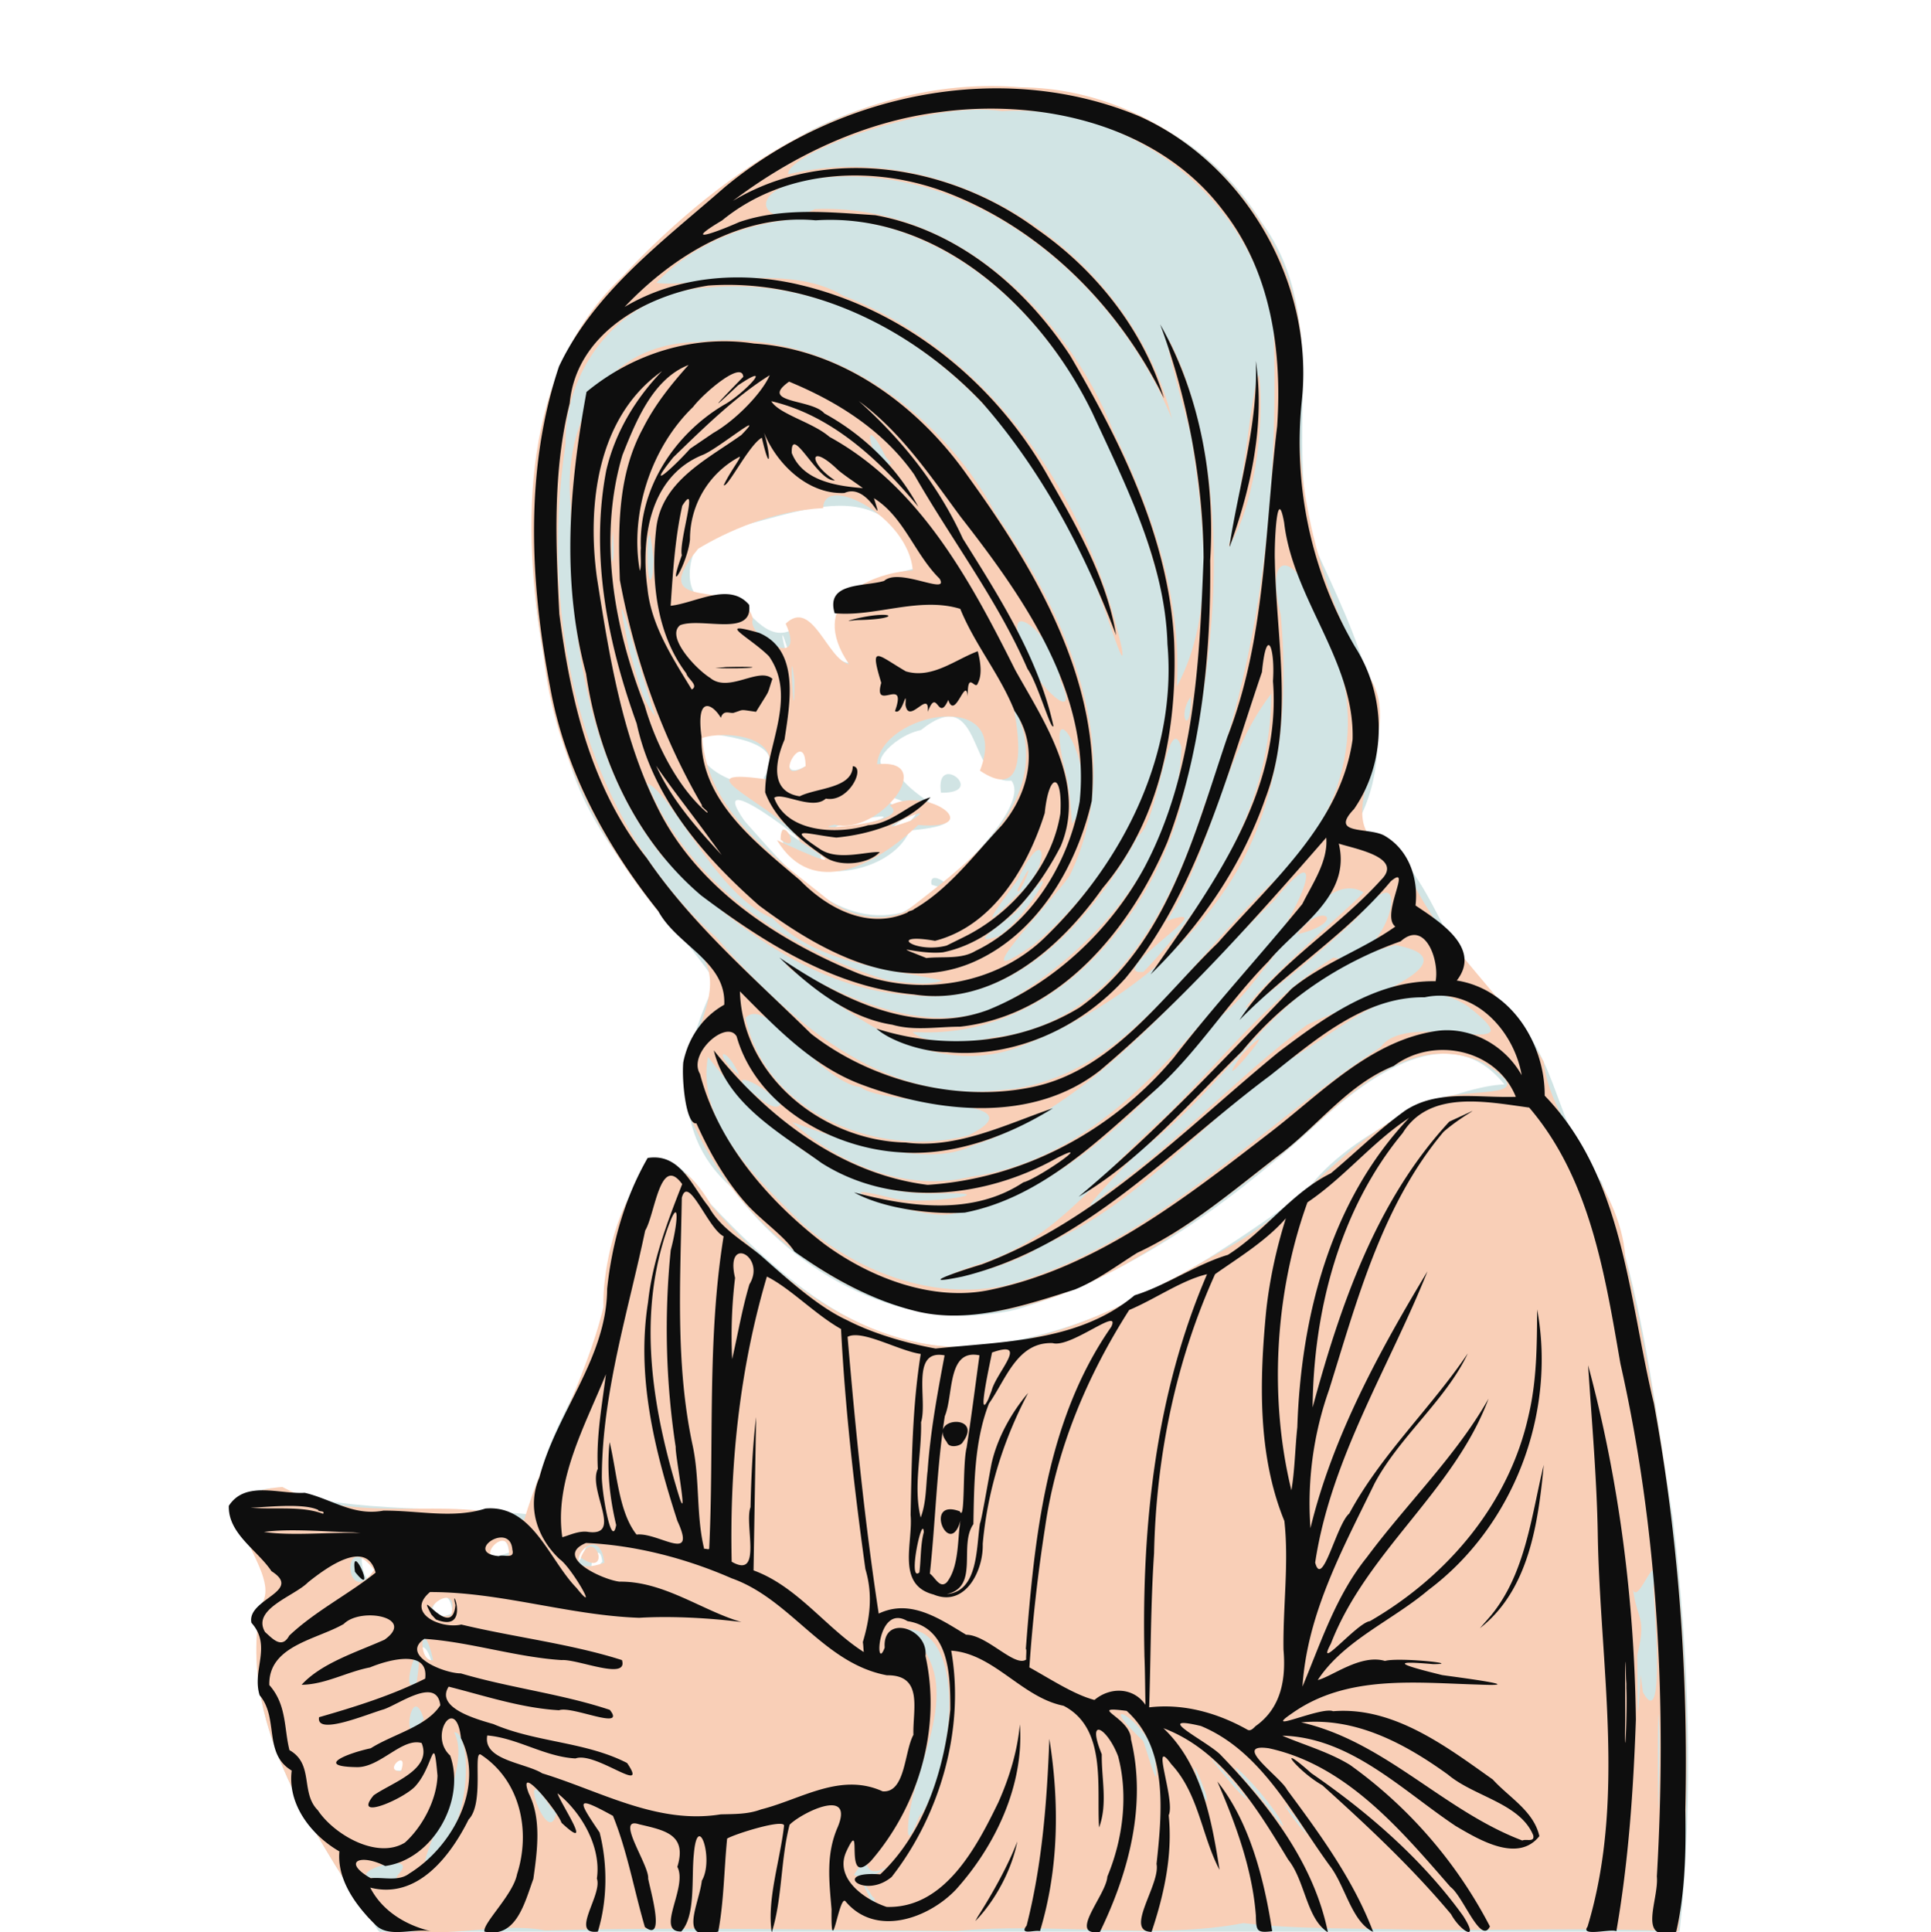 <svg xmlns="http://www.w3.org/2000/svg" viewBox="0 0 52.917 52.94" height="200.088" width="200"><path d="M-1361.05 1119.512c-1.578-2.54-3.61-5.418-2.912-8.564 1.045-.883-2.345-2.928.268-3.198 2.305.732 5.056.467 7.25.736-.045-2.374 1.988-4.018 1.946-6.435.033-1.534 1.269-4.76 2.664-2.276 2.023 2.165 4.598 4.526 7.816 4.033 3.245-.394 6.066-2.316 8.664-4.173 1.23-1.741 4.256-2.916 5.446-2.952-1.595-1.997-4.008.015-5.354 1.281-2.336 2.1-4.996 4.012-8.04 4.893-3.022.69-6.027-.937-7.784-3.349-1.801-1.584-1.323-3.882-.428-5.628-1.499-2.174-3.66-3.945-4.185-6.73-1.01-3.333-1.233-7.087 0-10.376 1.523-2.702 4.122-4.613 6.716-6.2 4.019-2.067 9.874-1.672 12.42 2.482 1.945 2.649.57 5.989 1.45 8.873 1.104 2.434 2.563 5.176 1.11 7.71 2.27.701 2.301 3.89 4.282 5.105 1.32 1.314 1.212 3.105 2.475 4.608 1.127 2.96 1.46 6.155 1.962 9.262.438 3.741.572 7.532.181 11.283h-35.578c-.11.104-.27-.486-.37-.385zm.94-4.036c.322-.912-.865.097 0 0zm.8-2.98c-.208-.715-.49-.29-.067.065zm.575-1.323c-.088-1.245-1.199.524 0 0zm-2.133-1.21c-.645-1.27-.26 1.03 0 0zm6.24-.206c-.104-.814-.617.759 0 0zm-.61-.05c.64-1.257-.418.199 0 0zm-1.943-.198c-.116-1.026-1.201.468 0 0zm10.766-17.536c1.26-.655 3.544-2.935 2.996-3.615-1.205.136-.763-2.755-2.478-1.385-.84.178-1.58 1.156-.743.957.347 1.102 2.854 1.566.441 1.796-.653 1.462-3.684 1.533-3.495-.034 1.923 1.347-2.37-2.118-1.031-.222 1.09 1.214 2.454 2.956 4.31 2.503zm.81-.764c-.117-.557 1.025.364 0 0zm.258-2.519c-.176-1.158 1.297.022 0 0zm-2.803 1.93c-1.001-.7-.206.558 0 0zm.478-.988c2.236-.66-1.297 0-.447.064l.447-.064zm1.49-.174c.683-.7-1.414.725 0 0zm-.077-.473c-1.46-.653.166.615 0 0zm-3.947-.705c.898-1.21-1.918-1.141-1.716-1.298-.59 1.228 1.952 1.83 1.716 1.298zm1.163-.325c-.056-1.295-1.026.594 0 0zm1.16-2.823c-1.118-1.737.75-2.325 1.832-2.59-.806-3.1-4.032-1.055-5.658-1.022-.825.678-.723 2.544.639 1.746.644.73 1.204 1.513 1.974.694.51.217.709 1.12 1.213 1.172zm-1.642-.3c-.412-1.325.063.717 0 0z" style="fill:#d1e4e4;stroke-width:1" transform="translate(1371.134 -1066.969)"/><path d="M-1361.036 1119.524c-1.605-2.545-3.593-5.414-2.95-8.58.73-.94-2.079-3.036.59-3.23 2.09 1.102 4.484.179 6.627.91.502-1.786 1.691-3.833 2.172-5.84-.06-1.84 1.248-5.768 2.968-2.765 2.004 2.277 4.858 4.387 8.068 3.745 2.238-.356 4.224-1.558 6.162-2.657 2.072-1.138 3.434-3.33 5.732-4.045.95-.297 2.838.05 1.182-.973-2.255-1.02-4.048 1.347-5.642 2.588-2.773 2.163-6.049 4.785-9.796 4.228-2.655-.612-5.018-2.576-6.16-5.031-1.177-2.159 1.874-3.89-.575-5.417-1.876-2.125-3.278-4.69-3.583-7.544-.612-3.512-.62-7.749 2.17-10.376 2.806-3.005 6.628-5.54 10.92-5.177 3.917.035 7.522 3.251 7.697 7.222-.346 3.098.279 6.08 1.764 8.83 1.336 1.666-1.545 4.376.933 4.908.78 2.318 2.744 3.729 3.926 5.738.2 1.845 2.1 3.3 2.237 5.361 1.379 6.042 2.07 12.283 1.452 18.472-2.337-.11-4.698-.025-7.021-.043-1.617-.046-3.482-.01-4.895-.185-2.405.466-5.277-.033-7.863.216-3.756-.03-7.513-.114-11.265-.016-1.58-.291-3.378.491-4.85-.34zm13.811-.586c-.574-.974.175.692.054.04zm-13.014-.586c.82-.828-2.161.154-.15.098h.11zm13.411-.233c-.786.472-.36-.618-.906.223.307.133.674-.01.906-.223zm-12.662-.136c1.335-.63 1.309-3.594.8-3.547.485.893-.676 2.837-.8 3.547zm13.557-1.214c.98-1.441 1.336-5.254-.443-5.164 1.967 1.462.126 3.803.123 5.538.01.514.44-.82.32-.374zm10.381.102c-.767-.978-.152-.043.24.393zm-.548-.128c-.678-1.03-1.968-2.125-.512-.537.07.061.982 1.334.512.537zm-19.953-.268c-.99-1.535-.056 1.244.162.172l-.088-.094zm30.377-2.395c-.045-1.025-.023 4.542.01 1.538 0-.512.027-1.026-.01-1.538zm-12.423 2.005c-.743-1.941.162.927.023.081zm.976-.041c-.575-.681-1.315-1.419-.28-.225-.089-.065.762.849.28.225zm-2.348-.689c.03-1.163-1.898-2.143-.343-.692.059.077.464 1.605.343.692zm-20.677.147c.24-.672-.53.01 0 0zm34.038-2.162c.62 1.123.308-2.245.286-2.874.182-1.514-.636 1.257-.592-.434.03 1.364.461 1.066.151 2.282.016 1.238-.012 2.475.093.553l.061.473zm-33.414.728c-.354-1.163-.669 1.129 0 0zm-.19-1.003c.291-1.999-.587.548 0 0zm.452-.604c-.319-1.386-.464.072 0 0zm.49-1.23c.317-1.201-1.407.253 0 0zm-2.109-1.247c-.95-1.211-.785 1.16 0 0zm6.31-.195c-.162-1.348-1.508.537 0 0zm-.647-.139c.376-.914.878.601 0 0zm-1.969-.073c.05-1.034-1.18.356 0 0zm13.565-7.374c4.054-1.077 6.92-4.336 10.327-6.544.769-1.106 4.476.501 2.379-1.122-1.746-1.135-3.482.703-4.971 1.517-2.315 1.62-4.053 4.008-6.752 5.064-.729.652-4.149 1.293-1.57.456 2.164-.698 3.397-2.66 5.055-4.054 1.468-1.487 2.77-3.187 4.561-4.312 1.536.383 2.31-3.211.683-1.126-.834.834-2.896 2.509-3.096 2.503.748-.991 3.48-3.28 3.224-3.175-1.238-.689-2.577 2.396-3.87 3.377-1.953 2.331-4.267 4.886-7.404 5.448-.876.193-4.025-1.045-1.58-.426.8.206 3.34-.208 1.097-.135-2.593.047-4.709-1.825-6.195-3.746-.328 1.815 1.364 3.354 2.588 4.575 1.491 1.302 3.537 2.098 5.524 1.7zm8.041-9.634c.647-.953 1.448-.349 0 0zm-5.236 7.086c1.954-1.381 3.583-3.18 5.49-4.597.844-.449 4.853-1.732 2.447-2.191-2.99.668-4.48 3.726-6.79 5.465-.286.13-2.517 2.57-1.147 1.323zm3.752-3.834c1.395-1.382-1.079 1.567-.034.037zm-7.45 3.39c3.381-.476 5.567-3.34 7.622-5.762 1.038-.626 2.532-4.103.66-1.785-2.583 2.416-4.8 5.571-8.289 6.712-1.502.735-4.595-.576-4.902-.657 1.31 1.16 3.151 1.932 4.91 1.491zm-.075-1.132c2.1-1.062-2.28-.764-2.963-1.322-1.134-.14-2.552-2.53-3.15-1.899.548 2.645 3.692 3.87 6.113 3.221zm-5.155-.868c-.681-.726-1.744-.992-.43-.039.062.04.363.228.43.04zm6.425-.41c3.14-.51 4.832-3.563 6.978-5.579 2.162-1.86 2.854-4.86 1.314-7.316-.392-1.645-1.514-2.154-1.01-.094.246 2.639-.03 5.424-1.597 7.646-1.322 1.903-3.358 3.322-5.491 4.168-2.5.978-4.649-.818-6.504-2.23 1.714.932 4.247 2.203 6.273.917 2.366-1.505 4.523-3.95 4.601-6.875-.384-1.09-.637 2.078-1.185 2.433-1.228 2.247-3.314 4.673-6.14 4.373-2.729-.122-5.087-1.974-6.932-3.842-2.095-2.662-2.522-6.26-2.479-9.55-.245-2.308.94-4.487 3.488-4.512 3.401-.424 6.59 1.79 8.156 4.702 1.96 2.818 3.663 6.558 2.026 9.922-.527.766-3.085 3.366-.984 1.887 2.876-2.38 4.446-6.379 3.412-10.045-1.071-3.851-3.07-8.124-7.13-9.515-2.238-.733-4.965-.316-6.624 1.427.97.152 3.601-.585 5.115.35 4.036 1.54 6.737 5.553 7.641 9.66.157 1.036-.74-2.12-1.178-2.727-1.715-3.929-5.56-7.538-10.101-7.158-2.286.085-3.986 2.05-3.965 4.291-.73 4.811.402 10.18 4.14 13.534 1.957 2.242 4.526 4.525 7.735 4.177l.441-.042zm-7.547-.366c-.412-.9-.788-.641 0 0zm6.958-1.042c3.198-.322 4.877-3.536 5.75-6.273 1.6-4.174 2.074-8.72 1.927-13.151-.526-3.514-3.911-6.174-7.447-5.954-1.89-.31-5.909 1.142-5.857 1.73 4.546-1.083 9.429 2.244 10.518 6.699-1.625-3.943-5.743-7.324-10.203-6.519-1.647.432-.822 1.399.42.773 3.762-.153 6.88 2.787 8.19 6.114 1.054 2.16 1.864 4.533 1.729 6.968 1.113-2.078.708-4.597.398-6.832-.206-.835-1.216-4.212-.248-1.864 1.422 3.91.866 8.232-.096 12.179-.932 3.19-3.74 6.228-7.298 5.98.306.357 1.598.317 2.217.15zm6.434-13.438c.407-1.334.64-4.482.846-4.716.169 1.518-.186 3.765-.846 4.716zm-7.82 11.884c-1.35-.301-3.437-.438-4.659-1.703-1.57-.63-2.757-3.432-3.445-3.706 1.129 2.743 3.836 4.563 6.586 5.398.498.059 1.026.166 1.518.01zm5.494-.237c1.952-2.033 3.512-4.766 3.505-7.626-1.41 1.838-1.611 4.282-2.855 6.223 1.7-.593-1.791 1.493-.65 1.403zm-3.979-.974c.852-.54 1.956-2.627.567-.762-.043.164-1.614 1.109-.567.762zm.491-1.107c.977-.703.865-2.187.051-.46-.617.857-1.183 1.607-.05.46zm.044-.19c.69-1.355-.044.433 0 0zm-3.062.609c1.504-1.187 3.735-2.707 3.213-4.944-.995-2.987.942 2.515-1.186 1.09.893-2.287-2.701-1.602-2.82-.177 1.705-.172.059 1.963-1.16 1.657-.94.188 2.212-.036 1.507-.525 1.093-.56 2.662.69.782.533-1.153 1.089-2.884 2.046-3.872.415.878.41 2.106.947.64.05-.427-.898-3.489-2.078-.943-1.718.588-1.255-1.219-1.325-1.743-1.13.16 2.08 2.022 3.267 3.487 4.462.6.426 1.42.61 2.095.287zm-3.435-1.962c0-.804.639.45 0 0zm3.56-.518c1.08-.673-1.608.565 0 0zm4.425.075c1.039-1.16-.919-4.315-.164-1.35.102.443.129.898.164 1.35zm-7.3-1.572c-.011-1.154-.99.621 0 0zm-4.115-1.366c-.36-.961-1.36-4.852-.715-1.789.203.598.293 1.295.715 1.789zm14.673-.541c-.402.55.011 1.15 0 0zm-3.584-.46c-.067-1.245-1.92-2.619-.832-.51.067.526 1.459 1.891.832.51zm-7.282.028c-.164-1.482.01 1.781 0 0zm1.502-.452c-1.163-1.678.473-2.492 1.743-2.576-.118-1.466-2.434-2.674-2.457-1.705-1.387.072-2.65.646-3.423 1.113-1.556 1.88 1.247.727 1.497 1.93-.195.444 1.51 1.471.9.124.73-.71 1.141.99 1.74 1.114zm-5.361-2.859c-.205-2.07-.228 1.328-.022.362zm-1.116-.79c-.11 1.113.085 1.09 0 0zm7.482-2.03c-.764-1.543-.396.384.151.175l-.084-.098-.067-.078z" style="fill:#f9cfb7;stroke-width:1" transform="translate(1371.134 -1066.969)"/><path d="M-1360.846 1119.71c-.527-.517-1.057-1.228-.987-2.011-.766-.441-1.428-1.283-1.307-2.215-.784-.464-.347-1.439-.879-2.063-.218-.696.346-1.348-.225-1.986-.136-.656 1.43-.856.55-1.414-.39-.583-1.19-1.026-1.17-1.791.452-.699 1.384-.316 2.081-.357.733.17 1.328.643 2.153.489.939-.01 1.908.229 2.799-.058 1.293-.111 1.738 1.401 2.497 2.177.66.824-.143-.573-.46-.786-.623-.585-.906-1.435-.559-2.242.467-1.784 1.847-3.268 1.857-5.168.13-1.248.483-2.497 1.11-3.587.896-.14 1.206.767 1.673 1.338.326.586.915.914 1.416 1.324.686.604 1.567 1.413 2.372 1.781.701.363 1.605.629 2.43.779 1.874-.198 3.927-.183 5.452-1.458.861-.267 1.688-.848 2.56-1.11 1.025-.65 1.733-1.7 2.82-2.234.717-.6 1.291-1.182 2.046-1.725.897-.58 1.972-.335 3.023-.37-.523-1.3-2.247-1.67-3.345-.846-1.26.502-2.08 1.649-3.143 2.444-1.237.95-2.48 2.026-3.887 2.676-.519.323-1.089.754-1.708 1.005-1.365.435-2.835.93-4.265.615-1.258-.292-2.381-.917-3.423-1.655-.24-.392-.893-.844-1.293-1.282-.585-.646-1.033-1.434-1.392-2.232-.284.05-.405-1.165-.36-1.67.134-.664.524-1.242 1.123-1.578.062-1.181-1.3-1.624-1.807-2.566-1.434-1.797-2.56-3.868-2.967-6.15-.552-2.881-.699-5.958.246-8.775.97-2.05 2.866-3.443 4.533-4.904 3.097-2.58 7.615-3.523 11.38-1.946 2.926 1.326 4.79 4.605 4.442 7.804a11.068 11.068 0 0 0 1.462 6.733c.853 1.343.885 3.118-.03 4.442-.702.734.431.478.853.74.655.39.916 1.168.832 1.902.667.448 1.821 1.17 1.13 2.056 1.484.233 2.418 1.722 2.41 3.155 2.174 2.253 2.293 5.546 2.991 8.43.673 3.667.948 7.408.863 11.136.017 1.118 0 2.251-.25 3.344-1.102.32-.469-.875-.53-1.516.273-4.7.04-9.453-1-14.057-.424-2.444-.833-5.064-2.499-7.011-1.166-.156-2.735-.494-3.468.7-1.72 2.074-2.445 4.863-2.467 7.517.757-2.795 1.746-5.674 3.746-7.832 1.178-.536.463-.26-.156.278-1.683 2-2.374 4.62-3.14 7.072a9.322 9.322 0 0 0-.509 3.79c.605-2.509 1.917-4.901 3.207-7.038-1.04 2.606-2.653 5.134-3.078 7.982.195.738.584-1.052.934-1.345.866-1.607 2.242-2.895 3.249-4.388-.59 1.263-1.875 2.287-2.555 3.562-.863 1.775-1.847 3.556-1.976 5.568.507-1.213.918-2.493 1.762-3.54 1.086-1.463 2.452-2.785 3.338-4.35-.946 2.537-3.344 4.185-4.322 6.715-.443.828.72-.579 1.07-.618 2.12-1.224 3.818-3.22 4.35-5.644.225-.947.228-1.929.233-2.898.529 2.85-.65 5.945-2.98 7.688-.986.836-2.322 1.382-3.032 2.467.384-.09 1.174-.72 1.842-.523.36-.106 2.178.084 1.32.088-1.355-.123-.71.064.249.3.48.067 2.415.317 1.01.26-1.737-.048-3.624-.28-5.13.79-.853.58.807-.198 1.13-.06 1.653-.135 3.098.964 4.377 1.872.447.493 1.118.86 1.275 1.55-.588.743-1.653.099-2.295-.278-1.472-.983-2.881-2.426-4.75-2.475.56.244 1.28.446 1.86.805a12.563 12.563 0 0 1 3.83 4.423c-.25.519-.734-.832-1.08-1.081-1.371-1.572-2.852-3.34-4.98-3.801-1.047-.148.331.791.501 1.137.904 1.217 1.821 2.473 2.359 3.893-.592-.277-.763-1.264-1.192-1.816-1.013-1.385-1.868-3.135-3.527-3.824-1.372-.326.126.396.525.777 1.322 1.368 2.57 2.98 2.953 4.874-.59-.373-.618-1.404-1.089-1.992-.851-1.407-1.818-3.001-3.418-3.599 1.047.99 1.324 2.512 1.538 3.881-.49-.926-.565-2.08-1.32-2.893-.597-.827.12.996-.073 1.397.111 1.086-.125 2.17-.469 3.196-.765-.01.246-1.298.136-1.862.15-1.398.327-3.167-.82-4.194-1.13-.145.116.18.119.778.435 1.79-.06 3.654-.85 5.278-.9.13.174-1.008.203-1.515.429-1.029.578-2.234.295-3.296-.297-.781-.883-1.121-.448-.056-.01.67.167 1.36-.074 2.007-.07-1.127.216-2.721-.974-3.336-1.145-.228-1.906-1.427-3.078-1.51.376 2.119-.29 4.483-1.633 6.202-.76.628-1.666-.174-.312-.072 1.21-1.138 1.767-2.889 1.921-4.52 0-.921-.02-2.24-1.173-2.418-.85-.51-.894 1.457-.626.724-.063-.918 1.2-.543 1.118.231.44 1.975-.187 4.106-1.498 5.619-.771.766-.187-1.29-.665-.276-.353.747.493 1.33 1.098 1.532 1.583.048 2.46-1.624 3.064-2.87.3-.676.52-1.393.587-2.133.122 1.656-.664 3.32-1.754 4.53-.763.799-2.204 1.307-3.029.314-.174-.17-.398 1.723-.377.227-.064-.771-.16-1.508.171-2.26.454-1.101-.987-.393-1.321-.06-.25.96-.196 2.028-.49 2.95-.134-.903.228-1.96.337-2.914.047-.22-1.356.218-1.559.344-.084.848-.087 1.707-.242 2.546-1.137.329-.529-.725-.451-1.393.345-.583-.117-1.945-.219-.725-.07.662.055 1.686-.345 2.118-.724.01.189-1.213-.107-1.772.274-.892-.346-1-1.05-1.167-.675-.222.288 1.124.25 1.49.072.366.481 1.762-.09 1.325-.297-1.011-.478-2.07-.874-3.045-1.05-.577-.966-.432-.366.456.22.86.216 1.855-.048 2.715-.782.097.132-1.007-.027-1.453.125-.877-.429-1.818-1.079-2.337.091.3 1.033 1.671.11.808-.123-.344-1.236-1.693-.896-.801.355.7.229 1.59.124 2.34-.236.64-.465 1.643-1.339 1.443-.066-.21.785-1.01.891-1.568.38-1.186.096-2.562-.985-3.277-.235-.159.1 1.325-.341 1.773-.504 1.012-1.41 2.197-2.696 1.867.33.644.982 1.035 1.671 1.196-.479-.094-1.165.2-1.53-.178zm.929-1.406c1.172-.723 2.08-2.368 1.415-3.706-.13-1.221-.905-.08-.296.474.435 1.223-.47 2.846-1.78 3.027-.672-.343-1.198-.128-.398.334.354-.036.76.1 1.059-.129zm-.117-.85c.48-.435.867-1.169.889-1.827-.111-1.254-.104-.297-.58.253-.254.339-1.783 1.021-1.17.283.502-.353 1.615-.7 1.315-1.434-.53-.156-1.136.672-1.773.661-1.18-.016-.256-.382.379-.517.61-.387 1.533-.595 1.906-1.179-.096-.792-1.123-.033-1.55.112-.473.137-1.86.73-1.773.216.984-.283 1.992-.597 2.908-1.057.106-.828-1.023-.512-1.512-.308-.633.121-1.227.47-1.874.476.545-.595 1.502-.892 2.271-1.234.873-.62-.652-.902-1.116-.432-.747.432-2.069.594-2.04 1.674.48.54.4 1.181.552 1.783.678.382.296 1.165.777 1.646.45.675 1.634 1.357 2.391.885zm30.916-.199c-.364-.879-1.618-1.056-2.336-1.661-1.178-.85-2.524-1.574-4.023-1.43 2.292.519 3.904 2.422 6.063 3.237.093-.054.346.063.296-.146zm-21.163-.706c1.102-.277 2.173-1.023 3.334-.496.628.05.592-1.09.844-1.547-.023-.69.286-1.645-.726-1.633-1.744-.325-2.625-2.08-4.252-2.656-1.25-.548-2.652-.912-3.995-.969-.901.379.451 1.005.918 1.06 1.214-.017 2.272.798 3.341 1.106-.821-.105-1.878-.171-2.802-.116-1.93-.067-3.803-.711-5.732-.705-.68.573.292 1.021.858.89 1.455.349 3.004.527 4.403.974.178.572-1.216-.034-1.654 0-1.265-.083-2.533-.503-3.762-.582-.669.456.549.948 1 .946 1.343.398 2.767.561 4.083 1 .463.583-1.04-.12-1.39.01-1.029-.056-2.085-.41-3.026-.646-.372.582.77.893 1.226 1.025 1.178.507 2.523.48 3.664 1.067.622.917-.868-.33-1.414-.125-.848-.046-1.591-.56-2.418-.63-.13.68 1.036.745 1.507 1.038 1.602.49 3.154 1.406 4.888 1.124.377-.01.747 0 1.105-.135zm-9.032-5.34c-.464-.868.561.75.66-.258-.17-.683.462.794-.536.392l-.088-.095zm22.608 3.042c.686-.498.814-1.285.744-2.082-.017-1.168.152-2.383.024-3.524-.74-1.81-.683-3.87-.495-5.792.096-.848.28-1.69.536-2.501-.547.624-1.305 1.083-1.94 1.53-1.086 2.404-1.617 5.015-1.672 7.649-.094 1.405-.088 2.814-.134 4.221.953-.113 1.89.16 2.694.613.106.06.203-.096.243-.114zm-3.067-1.928c-.078-3.541.303-7.158 1.716-10.439-.683.156-1.428.685-2.134.98-1.159 1.817-2 3.821-2.306 5.964a44.184 44.184 0 0 0-.429 3.828c.568.314 1.23.75 1.784.893.436-.366 1.07-.346 1.398.134-.012-.45-.01-.922-.03-1.36zm-3.25-.172c.234-3.032.55-6.255 2.34-8.824.28-.581-1.11.588-1.604.444-.974-.036-1.278.991-1.747 1.657-.406 1.039-.406 2.226-.426 3.303-.412.588.174 1.72-.732 1.918.871-.07.809-1.283.912-1.938.043-.083.192-.98.316-1.632.156-.711.556-1.418 1.004-1.942-.679 1.289-1.116 2.68-1.244 4.136.022.737-.483 1.748-1.35 1.386-1.026-.265-.556-1.414-.627-2.178.031-1.474.044-2.953.278-4.412-.615-.09-1.611-.678-2.005-.47.216 2.535.468 5.068.853 7.584.873-.417 1.678.148 2.395.579.572 0 1.34.908 1.647.678-.012-.053.02-.289-.01-.289zm-4.467-.187c.19-.64.284-1.286.07-2.003-.302-2.183-.554-4.375-.667-6.576-.711-.4-1.386-1.115-2.032-1.437-.75 2.53-1.025 5.18-.965 7.813.855.494.34-1.028.516-1.494.02-.826.056-1.651.153-2.472l-.07 4.204c1.202.438 1.994 1.585 3.022 2.238-.013-.087-.012-.189-.027-.273zm-15.719-.177c.705-.669 1.64-1.141 2.367-1.726-.25-.95-1.354-.132-1.852.265-.376.383-1.553.73-1.177 1.362.203.179.457.478.662.099zm1.802-1.749c-.139-.953.638.806 0 0zm16.22.286c.345-.438.288-1.218.373-1.693-.297 1.09-1.038-.63-.018-.25.153.324.068-1.283.187-1.747.13-.84.236-1.685.352-2.528-.891-.184-.705 1.081-.95 1.665-.223 1.424-.254 2.88-.41 4.318.141.092.273.425.466.235zm0-3.841c-.545-.694 1.019-.78.437 0-.048.112-.384.183-.436 0zm-.632 2.469c-.032-.537-.454 1.4-.121 1.102.047-.366.026-.744.121-1.102zm-11.275.481c-.059-.803-1.356.077-.374.176.13-.059.446.096.374-.176zm5.394-.038c.137-2.845-.064-5.724.395-8.55-.43-.212-.972-1.723-1.146-1.054-.037 2.252-.181 4.536.292 6.761.208.938.096 1.946.322 2.86.026-.022.14.036.137-.017zm-.874-.758c-.623-1.93-1.125-3.943-.802-5.983.12-1.127.525-2.192.936-3.239-.609-.836-.744.83-1.014 1.272-.468 2.22-1.175 4.447-1.188 6.724-.01.392.261 2.043.393 1.347-.177-.75-.262-1.506-.18-2.274.202.83.245 1.91.738 2.534.59-.072 1.67.815 1.117-.38zm-2.435.309c.954.122-.024-1.148.257-1.73-.047-.872.113-1.732.222-2.593-.573 1.411-1.42 2.92-1.196 4.466.154-.034.454-.19.717-.143zm-6.447.01c-.795-.018-1.737-.108-2.446-.01.78.115 1.787 0 2.653.03l-.129-.013zm15.74-1.66c.072-1.073.268-2.133.467-3.189-.946-.178-.459 1.23-.645 1.832.021.868-.22 1.765-.01 2.612.152-.403.14-.833.186-1.255zm-16.7 1.046c-.487-.23-1.831-.017-1.943-.07.683.08 1.464-.058 2.077.177.066-.098-.135-.046-.134-.107zm9.798-1.721a21.469 21.469 0 0 1-.136-5.398c.216-.808.257-1.652-.155-.394-.76 2.364-.319 4.874.399 7.189.234.69-.13-1.235-.108-1.397zm17.035-.543c.1-3.05.915-6.217 3.066-8.48-1.01.664-1.78 1.637-2.788 2.316-.905 2.5-1.052 5.396-.44 7.89.094-.555.101-1.156.162-1.727zm-8.378-1.002c.128-.506 1.058-1.414.012-1.047-.044.233-.427 1.945-.105 1.285l.047-.12zm-6.635-2.918c.463-.762-.679-1.365-.395-.174-.089.74-.116 1.482-.08 2.226.157-.684.273-1.378.474-2.052zm6.597.154c2.931-.609 5.36-2.53 7.682-4.32 1.403-1.081 2.766-2.534 4.593-2.78.924-.107 1.841.414 2.29 1.219-.215-1.238-1.314-2.428-2.66-2.135-1.643-.026-3.006 1.172-4.232 2.142-2.683 1.995-5.077 4.688-8.433 5.51-1.332.274-.133-.137.527-.333 3.175-1.195 5.554-3.697 8.123-5.807 1.25-.95 2.683-1.984 4.316-1.952.109-.57-.284-1.698-.956-1.095-1.695.598-3.21 1.616-4.35 3.014-1.419 1.385-2.8 3.015-4.478 3.986 2.076-1.734 3.956-3.742 5.833-5.696.86-.71 1.971-1.08 2.847-1.708-.414-.308.487-1.754-.125-1.24-1.197 1.44-2.835 2.46-4.146 3.802.981-1.51 2.665-2.493 3.88-3.84.63-.622-.728-.852-1.159-.995.356 1.448-1.137 2.27-1.932 3.232-1.136 1.15-1.977 2.553-3.208 3.622-1.5 1.34-3.067 2.86-5.108 3.257-1.005.062-2.293-.136-3.036-.554 1.515.403 3.257.643 4.64-.275.386-.092 2.022-1.23.914-.663-1.955 1.095-4.487 1.374-6.445.133-1.136-.822-2.597-1.622-2.952-3.085 1.461 1.825 3.484 3.388 5.86 3.684 2.616-.168 5.062-1.478 6.74-3.478 1.122-1.449 2.373-2.804 3.528-4.217.282-.565.712-1.18.656-1.82-1.946 2.232-3.933 4.463-6.196 6.378-1.844 1.452-4.44 1.169-6.508.4-1.361-.497-2.384-1.578-3.364-2.565.069 2.35 2.296 4.097 4.545 4.142 1.407.185 2.774-.513 4.034-.94-1.163.724-2.686 1.32-4.16 1.21-1.891-.102-3.97-1.272-4.509-3.178-.276-.471-1.345.468-1.004 1.028.49 1.887 1.875 3.483 3.397 4.653 1.274.944 3.002 1.596 4.556 1.264zm1.087-5.543c2.245-.432 3.605-2.475 5.156-3.969 1.454-1.658 3.372-3.272 3.688-5.572.058-2.145-1.632-3.839-1.876-5.939-.2-1.111-.272.616-.255 1.024.035 2.172.544 4.428-.26 6.532-.634 1.827-1.764 3.48-3.145 4.823 1.657-2.38 3.594-4.97 3.354-8.034.062-.951-.18-1.528-.302-.25-.987 2.893-1.767 5.994-3.745 8.394-1.22 1.357-3.058 2.197-4.894 2.02-.643-.001-1.545-.3-1.925-.644 1.835.589 3.903.436 5.564-.577 2.4-1.71 3.15-4.76 4.052-7.413 1.06-2.709 1.017-5.667 1.365-8.518.14-2.061-.172-4.231-1.478-5.902-1.771-2.349-4.959-3.08-7.757-2.706-2.072.257-4.028 1.187-5.682 2.436 2.593-1.554 5.979-.97 8.33.772 1.61 1.115 2.918 2.753 3.486 4.637-1.22-2.481-3.275-4.577-5.86-5.602-2.037-.808-4.506-.7-6.25.727-1.12.67-.191.338.467.047 1.19-.41 2.5-.27 3.728-.19 2.266.411 4.106 1.97 5.345 3.851 1.403 2.394 2.702 5.022 2.848 7.835.095 2.383-.386 4.888-1.96 6.752-1.173 1.66-2.997 3.251-5.175 2.914-2.177-.195-4.123-1.432-5.83-2.714-1.797-1.53-2.814-3.768-3.151-6.075-.686-2.524-.456-5.18.012-7.72 1.277-1.055 2.945-1.575 4.592-1.326 2.405.155 4.509 1.702 5.86 3.636 1.866 2.585 3.648 5.593 3.393 8.9-.42 1.823-1.519 3.687-3.299 4.436-2.062.853-4.187-.357-5.817-1.574-1.523-1.341-2.912-2.948-3.354-4.984-.797-2.21-1.283-4.61-.833-6.94.24-1.033.797-1.96 1.529-2.719-1.776 1.25-2.06 3.66-1.785 5.664.337 2.136.687 4.346 1.66 6.297 1.088 2.21 3.29 3.64 5.507 4.546 1.73.64 3.812.302 5.144-1.023 2.12-2.063 3.588-4.99 3.323-8.004-.063-2.24-1.128-4.32-2.051-6.321-1.385-2.873-4.208-5.511-7.589-5.29-2.017-.188-3.893.956-5.236 2.373 1.448-.857 3.21-.99 4.823-.6 2.915.696 5.38 2.715 6.825 5.318.771 1.34 1.568 2.75 1.822 4.28-.868-2.295-2.05-4.53-3.676-6.38-1.911-2.011-4.688-3.405-7.502-3.204-1.715.27-3.62 1.317-3.797 3.228-.473 1.883-.382 3.853-.284 5.771.305 2.371.873 4.781 2.395 6.688 1.242 1.824 2.94 3.282 4.504 4.815 1.643 1.287 3.986 1.874 5.995 1.474zm-3.77-1.722c-1.21-.185-2.259-1.036-3.095-1.84 1.654 1.109 3.7 2.183 5.72 1.434 1.816-.734 3.364-2.198 4.291-3.916 1.367-2.587 1.503-5.61 1.614-8.476-.017-2.17-.462-4.425-1.189-6.392 1.091 1.923 1.51 4.248 1.37 6.468.027 2.604-.245 5.274-1.175 7.719-1.016 2.388-2.947 4.755-5.68 5.057-.62 0-1.249.121-1.856-.054zm9.243-13.13c.257-1.683.788-3.334.718-5.06.255 1.73-.126 3.472-.717 5.098v-.039zm-6.962 11.107c1.55-.74 2.556-2.437 2.853-4.09.312-2.97-1.524-5.578-3.263-7.806-.837-1.133-1.638-2.328-2.79-3.17 1.192 1.065 2.185 2.311 2.852 3.77 1.004 1.603 2.074 3.273 2.482 5.131-.053.18-.433-1.181-.71-1.562-.822-1.891-2.088-3.543-3.105-5.325-.846-1.202-2.087-1.993-3.429-2.546-.845.6.626.468.966.87 1.067.582 2.003 1.488 2.576 2.56-1.056-1.277-2.378-2.512-4.03-2.894.216.358 1.137.578 1.593.976 2.485 1.362 3.874 3.957 5.098 6.4.807 1.439 1.955 3.123 1.24 4.82-.668 1.295-1.747 2.603-3.226 2.905-.704.075-1.585-.293-.454.157.45-.049.96.042 1.347-.196zm-.312-.383c1.304-.644 2.407-1.938 2.636-3.378.068-1.13-.312-1.158-.428-.015-.466 1.482-1.423 3.094-3.007 3.5-1.344-.233-.555.359.317.131l.482-.238zm-1.37-.764c.947-.544 1.645-1.489 2.39-2.28.749-.879 1.058-2.144.361-3.145-.392-.992-1.087-1.814-1.488-2.8-1.13-.345-2.333.227-3.442.12-.255-.86.82-.723 1.356-.886.412-.377 1.803.417 1.519-.062-.684-.674-.978-1.695-1.799-2.204.303.96-.135-.45-.808-.143-1.018.047-1.873-.826-2.203-1.653.19.63.18 1.178-.061.138-.355.2-.935 1.375-1.044 1.303.188-.408.576-.879.396-.76a2.554 2.554 0 0 0-1.321 2.244c-.065.662-.667 1.668-.223.434-.095-.35.487-2.107.011-1.355-.197.886-.257 1.825-.317 2.74.697-.081 1.614-.662 2.15-.026.115.893-1.3.335-1.888.556-.408.31.429 1.203.817 1.443.513.43 1.337-.31 1.709.028-.172.507-.024.211-.448.904-.46-.064-.321-.066-.592.02-.104.05-.295-.105-.373.144-.214-.37-.689-.651-.53.52-.049 1.735 1.495 2.907 2.698 3.93.759.781 1.878 1.365 2.944.886.046-.055.137-.044.186-.096zm-2.423-1.413c-.657-.433-1.393-1.047-1.66-1.784 0-1.233.9-2.594.103-3.73-.508-.51-1.51-.992-.275-.642 1.137.476.846 1.954.702 2.928-.246.568-.418 1.427.416 1.552.469-.235 1.445-.213 1.455-.825.362.024-.11 1.01-.739.888-.367.337-1.207-.198-1.415-.02.349.952 1.719 1.011 2.574.75.658-.043 1.138-.604 1.708-.765-.592.686-1.671 1.019-2.579 1.103-.8-.089-1.436-.339-.43.327.48.312 1.254.05 1.62.071-.3.329-1.076.417-1.48.147zm1.898-4.01c.351-.994-.613.057-.377-.775-.329-1.078-.109-.77.675-.314.722.214 1.356-.326 1.97-.551.156.601.032.81 0 .88-.07.207-.285-.38-.274.36-.057-.59-.346.67-.534.093-.286.639-.3-.376-.562.327.052-.65-.525.384-.611-.196.032-.517-.076.306-.288.176zm-4.635-1.207c1.288-.03.662.063-.291.026.095-.01.197-.014.29-.026zm3.567-1.327c1.051-.243 1.274.012.087.038-.173 0-.507.069-.087-.038zm-3.973 6.08c-.494-.69-1.028-1.35-1.506-2.05.415.92 1.135 1.736 1.797 2.446l-.29-.397zm-.245-.961c-1.108-1.895-1.853-4.026-2.255-6.18-.046-1.42-.065-2.873.637-4.16.323-.64.77-1.2 1.247-1.73-.98.381-1.443 1.544-1.813 2.47-.67 2.266-.24 4.704.611 6.866.308 1.075.931 2.272 1.704 2.927.099.016-.215-.201-.13-.193zm-.434-3.62c-.841-1.112-.971-2.61-.826-3.946.132-1.315 1.39-1.91 2.336-2.586.76-.784-.678.413-1.074.552-1.437.59-1.688 2.285-1.5 3.652.1 1.015.692 1.913 1.213 2.77.206-.109-.125-.303-.149-.443zm-1.245-3.429c-.066-1.617.902-3.107 2.269-3.923.513-.269 1.46-1.26.393-.538-.94.886-.49.418.145-.235-.037-.457-1.094.454-1.374.824-1.17 1.129-1.737 2.935-1.461 4.492.055-.15.01-.435.028-.62zm5.411-2.136c-.803-.779-.839-.212-.095.275-.458.062-1.205-1.58-1.181-.749.296.763 1.222.907 1.949.964-.22-.164-.468-.32-.673-.49zm-3.425-1.022c.613-.348 1.337-1.096 1.545-1.582-.922.573-1.83 1.461-2.646 2.254-.808 1.01.028.252.465-.24l.636-.432zm8.586 40.899c.427-1.674.557-3.396.623-5.116.278 1.753.26 3.562-.258 5.27-.117-.05-.588.13-.365-.154zm6.282-.276c-.096-1.282-.565-2.54-1.055-3.671.876 1.09 1.286 2.674 1.502 4.102-.43.052-.436-.01-.447-.431zm5.35-.034c-1.064-1.272-2.296-2.425-3.527-3.533-.702-.399-1.341-1.255-.301-.33 1.564 1.076 3.043 2.362 4.156 3.905.477.743-.075.428-.328-.042zm3.74.338c1.054-3.49.34-7.169.28-10.74-.026-1.544-.168-3.142-.265-4.641.85 3.158 1.268 6.445 1.309 9.71-.068 1.942-.202 3.887-.535 5.799-.13-.083-1.008.164-.788-.128zm1.054-6.78c-.04-1.386-.017.661-.023 1.153-.026 1.514.065-.3.032-.903v-.128zm-17.767 6.51c.413-.646.842-1.422 1.086-2.063-.152.776-.603 1.621-1.152 2.184l.062-.113zm14.062-8.25c.951-1.152 1.108-2.724 1.451-4.134-.153 1.593-.405 3.43-1.75 4.478l.299-.344z" style="fill:#0e0e0e;stroke-width:1" transform="translate(1371.134 -1066.969)"/></svg>